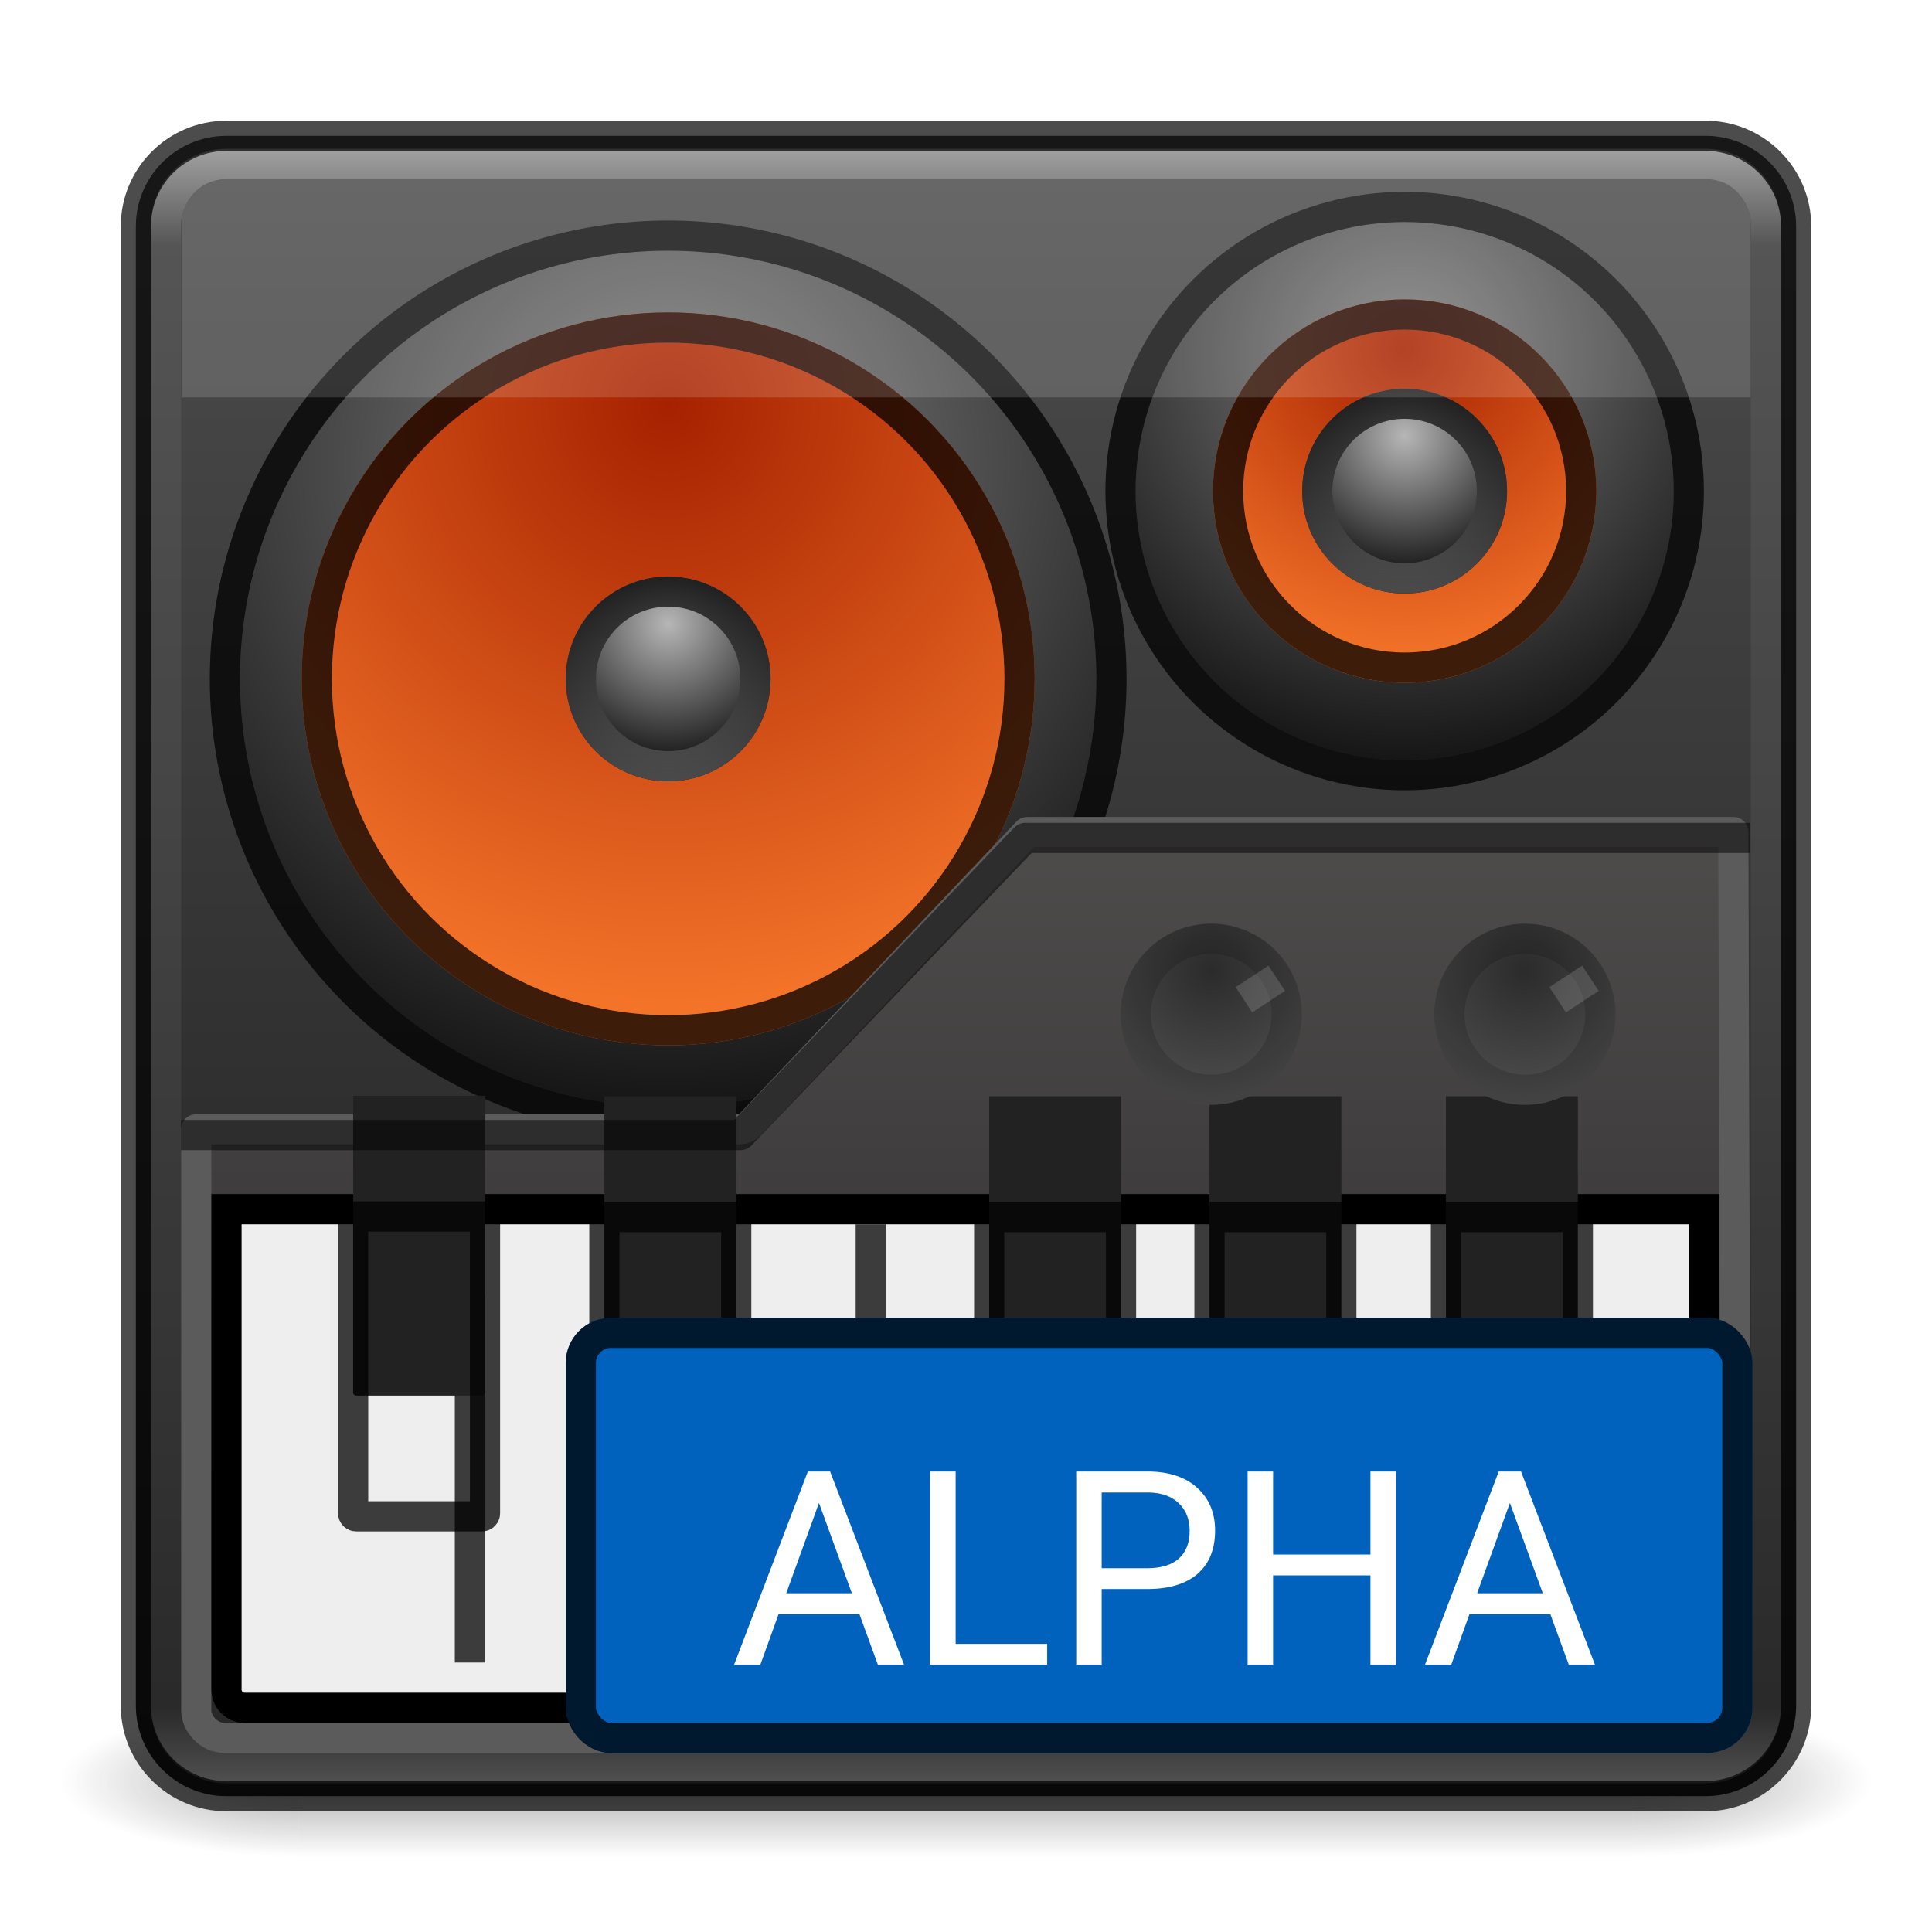 <svg width="64" height="64" viewBox="0 0 64 64" fill="none" xmlns="http://www.w3.org/2000/svg">
<g opacity="0.6">
<path opacity="0.6" d="M62 56.5H54.105V61.5H62V56.5Z" fill="url(#paint0_radial)"/>
<path opacity="0.6" d="M2 61.5H9.895V56.5H2V61.5Z" fill="url(#paint1_radial)"/>
<path opacity="0.6" d="M54.105 56.5H9.895V61.5H54.105V56.5Z" fill="url(#paint2_linear)"/>
</g>
<path d="M56.5 4.5H7.5C5.843 4.5 4.5 5.843 4.5 7.5V56.5C4.5 58.157 5.843 59.5 7.5 59.5H56.5C58.157 59.5 59.5 58.157 59.5 56.5V7.5C59.5 5.843 58.157 4.5 56.5 4.5Z" fill="url(#paint3_linear)"/>
<path opacity="0.5" d="M56.5 5.429H7.5C6.395 5.429 5.5 6.324 5.5 7.429V56.571C5.5 57.676 6.395 58.571 7.5 58.571H56.5C57.605 58.571 58.5 57.676 58.5 56.571V7.429C58.5 6.324 57.605 5.429 56.5 5.429Z" stroke="url(#paint4_linear)" stroke-linecap="round" stroke-linejoin="round"/>
<path opacity="0.7" d="M56.5 4.5H7.5C5.843 4.5 4.5 5.843 4.5 7.5V56.5C4.5 58.157 5.843 59.5 7.5 59.5H56.5C58.157 59.5 59.5 58.157 59.5 56.5V7.5C59.5 5.843 58.157 4.5 56.5 4.5Z" stroke="black" stroke-linecap="round" stroke-linejoin="round"/>
<circle cx="22.134" cy="22.489" r="14.184" fill="url(#paint5_radial)"/>
<circle cx="22.134" cy="22.489" r="14.684" stroke="black" stroke-opacity="0.75"/>
<g filter="url(#filter0_d)">
<circle cx="22.134" cy="22.489" r="12.14" fill="url(#paint6_radial)"/>
<circle cx="22.134" cy="22.489" r="11.64" stroke="black" stroke-opacity="0.75"/>
</g>
<g filter="url(#filter1_d)">
<circle cx="22.134" cy="22.489" r="3.393" fill="url(#paint7_radial)"/>
<circle cx="22.134" cy="22.489" r="2.893" stroke="url(#paint8_linear)" stroke-opacity="0.75"/>
</g>
<circle cx="46.531" cy="16.267" r="8.913" fill="url(#paint9_radial)"/>
<circle cx="46.531" cy="16.267" r="9.413" stroke="black" stroke-opacity="0.75"/>
<g filter="url(#filter2_d)">
<circle cx="46.531" cy="16.267" r="6.349" fill="url(#paint10_radial)"/>
<circle cx="46.531" cy="16.267" r="5.849" stroke="black" stroke-opacity="0.75"/>
</g>
<g filter="url(#filter3_d)">
<circle cx="46.53" cy="16.267" r="3.393" fill="url(#paint11_radial)"/>
<circle cx="46.53" cy="16.267" r="2.893" stroke="url(#paint12_linear)" stroke-opacity="0.75"/>
</g>
<path d="M6.5 37.729L6.5 37.408H24.486C24.624 37.408 24.755 37.352 24.849 37.252L34.031 27.562H57.419L57.421 28.314L57.431 31.616L57.461 41.676C57.483 49.02 57.504 56.437 57.504 56.735C57.504 56.856 57.419 57.071 57.215 57.277C57.013 57.481 56.798 57.572 56.662 57.572H56.658H56.653H56.646H56.639H56.63H56.62H56.61H56.598H56.586H56.572H56.557H56.541H56.524H56.506H56.487H56.468H56.447H56.425H56.402H56.378H56.353H56.327H56.3H56.272H56.243H56.213H56.182H56.151H56.118H56.084H56.05H56.014H55.977H55.94H55.902H55.862H55.822H55.781H55.739H55.696H55.652H55.607H55.561H55.514H55.467H55.419H55.369H55.319H55.268H55.216H55.163H55.109H55.055H54.999H54.943H54.886H54.828H54.77H54.71H54.65H54.588H54.526H54.463H54.4H54.335H54.27H54.204H54.137H54.069H54H53.931H53.861H53.79H53.719H53.646H53.573H53.499H53.425H53.349H53.273H53.196H53.118H53.04H52.961H52.881H52.801H52.719H52.637H52.555H52.471H52.387H52.302H52.217H52.131H52.044H51.956H51.868H51.779H51.69H51.6H51.509H51.417H51.325H51.232H51.139H51.045H50.95H50.855H50.759H50.662H50.565H50.467H50.369H50.27H50.17H50.07H49.969H49.868H49.766H49.663H49.56H49.456H49.352H49.247H49.142H49.036H48.929H48.822H48.715H48.607H48.498H48.389H48.279H48.169H48.058H47.947H47.835H47.723H47.61H47.497H47.383H47.269H47.154H47.039H46.923H46.807H46.691H46.574H46.456H46.338H46.22H46.101H45.982H45.862H45.742H45.621H45.5H45.379H45.257H45.135H45.012H44.889H44.766H44.642H44.518H44.393H44.268H44.143H44.017H43.891H43.764H43.638H43.511H43.383H43.255H43.127H42.998H42.869H42.74H42.611H42.481H42.35H42.22H42.089H41.958H41.827H41.695H41.563H41.431H41.298H41.165H41.032H40.899H40.765H40.631H40.497H40.362H40.228H40.093H39.958H39.822H39.687H39.551H39.414H39.278H39.142H39.005H38.868H38.731H38.593H38.456H38.318H38.18H38.042H37.904H37.765H37.626H37.488H37.349H37.209H37.07H36.931H36.791H36.651H36.511H36.371H36.231H36.091H35.951H35.81H35.67H35.529H35.388H35.247H35.106H34.965H34.824H34.683H34.541H34.4H34.258H34.117H33.975H33.834H33.692H33.55H33.408H33.266H33.124H32.983H32.841H32.699H32.557H32.415H32.273H32.131H31.988H31.846H31.704H31.562H31.421H31.279H31.137H30.995H30.853H30.711H30.569H30.427H30.285H30.144H30.002H29.861H29.719H29.578H29.436H29.295H29.154H29.013H28.872H28.731H28.59H28.449H28.309H28.168H28.028H27.887H27.747H27.607H27.468H27.328H27.188H27.049H26.909H26.77H26.631H26.492H26.354H26.215H26.077H25.939H25.801H25.663H25.525H25.388H25.251H25.114H24.977H24.84H24.704H24.568H24.432H24.296H24.161H24.026H23.891H23.756H23.621H23.487H23.353H23.219H23.086H22.953H22.82H22.687H22.555H22.423H22.291H22.16H22.029H21.898H21.767H21.637H21.507H21.378H21.248H21.119H20.991H20.862H20.735H20.607H20.48H20.353H20.226H20.1H19.974H19.849H19.724H19.599H19.475H19.351H19.228H19.105H18.982H18.86H18.738H18.616H18.495H18.375H18.254H18.135H18.015H17.896H17.778H17.66H17.542H17.425H17.309H17.192H17.077H16.962H16.847H16.733H16.619H16.506H16.393H16.28H16.169H16.057H15.947H15.836H15.726H15.617H15.509H15.4H15.293H15.186H15.079H14.973H14.868H14.763H14.659H14.555H14.451H14.349H14.247H14.145H14.044H13.944H13.845H13.745H13.647H13.549H13.452H13.355H13.259H13.164H13.069H12.975H12.881H12.788H12.696H12.604H12.514H12.423H12.334H12.245H12.156H12.069H11.982H11.896H11.81H11.725H11.641H11.558H11.475H11.393H11.311H11.231H11.151H11.072H10.993H10.915H10.839H10.762H10.687H10.612H10.538H10.465H10.392H10.321H10.25H10.18H10.11H10.042H9.974H9.907H9.841H9.775H9.711H9.647H9.584H9.522H9.46H9.4H9.34H9.281H9.223H9.166H9.11H9.054H8.999H8.946H8.893H8.841H8.79H8.739H8.69H8.641H8.594H8.547H8.501H8.456H8.412H8.369H8.327H8.285H8.245H8.206H8.167H8.129H8.093H8.057H8.022H7.989H7.956H7.924H7.893H7.863H7.834H7.806H7.779H7.753H7.728H7.704H7.681H7.659H7.638H7.617H7.598H7.58H7.563H7.547H7.533H7.519H7.506H7.494H7.483H7.474H7.465H7.457H7.451H7.445C6.904 57.572 6.5 57.085 6.5 56.656L6.5 46.526L6.5 39.898L6.5 37.729Z" fill="url(#paint13_linear)" stroke="#5B5B5B" stroke-linecap="round" stroke-linejoin="round"/>
<path d="M8.003 40.055H7.503V40.555V55.972C7.503 56.303 7.772 56.572 8.103 56.572H55.861C56.192 56.572 56.461 56.303 56.461 55.972V40.555V40.055H55.961H8.003Z" fill="#EEEEEE" stroke="black"/>
<g filter="url(#filter4_d)">
<line x1="14.566" y1="56.073" x2="14.566" y2="43.932" stroke="black" stroke-opacity="0.75"/>
</g>
<g filter="url(#filter5_d)">
<line x1="21.875" y1="56.073" x2="21.875" y2="42.127" stroke="black" stroke-opacity="0.75"/>
</g>
<line x1="28.845" y1="56.073" x2="28.845" y2="40.556" stroke="black" stroke-opacity="0.75"/>
<g filter="url(#filter6_d)">
<line x1="35.474" y1="56.073" x2="35.474" y2="50.764" stroke="black" stroke-opacity="0.75"/>
</g>
<g filter="url(#filter7_d)">
<line x1="42.614" y1="56.073" x2="42.614" y2="48.965" stroke="black" stroke-opacity="0.75"/>
</g>
<g filter="url(#filter8_d)">
<line x1="49.582" y1="56.073" x2="49.582" y2="42.559" stroke="black" stroke-opacity="0.75"/>
</g>
<g filter="url(#filter9_i)">
<path d="M11.698 40.298H16.067V50.13C16.067 50.185 16.022 50.23 15.967 50.23H11.798C11.743 50.23 11.698 50.185 11.698 50.13V40.298Z" fill="#222222"/>
</g>
<path d="M11.698 40.298H16.067V50.13C16.067 50.185 16.022 50.23 15.967 50.23H11.798C11.743 50.23 11.698 50.185 11.698 50.13V40.298Z" stroke="black" stroke-opacity="0.75"/>
<g filter="url(#filter10_i)">
<path d="M20.021 40.316H24.389V50.149C24.389 50.204 24.344 50.249 24.289 50.249H20.121C20.066 50.249 20.021 50.204 20.021 50.149V40.316Z" fill="#222222"/>
</g>
<path d="M20.021 40.316H24.389V50.149C24.389 50.204 24.344 50.249 24.289 50.249H20.121C20.066 50.249 20.021 50.204 20.021 50.149V40.316Z" stroke="black" stroke-opacity="0.75"/>
<g filter="url(#filter11_i)">
<path d="M32.768 40.316H37.136V50.149C37.136 50.204 37.092 50.249 37.036 50.249H32.868C32.813 50.249 32.768 50.204 32.768 50.149V40.316Z" fill="#222222"/>
</g>
<path d="M32.768 40.316H37.136V50.149C37.136 50.204 37.092 50.249 37.036 50.249H32.868C32.813 50.249 32.768 50.204 32.768 50.149V40.316Z" stroke="black" stroke-opacity="0.75"/>
<g filter="url(#filter12_i)">
<path d="M40.066 40.316H44.434V50.149C44.434 50.204 44.389 50.249 44.334 50.249H40.166C40.11 50.249 40.066 50.204 40.066 50.149V40.316Z" fill="#222222"/>
</g>
<path d="M40.066 40.316H44.434V50.149C44.434 50.204 44.389 50.249 44.334 50.249H40.166C40.11 50.249 40.066 50.204 40.066 50.149V40.316Z" stroke="black" stroke-opacity="0.75"/>
<g filter="url(#filter13_i)">
<path d="M47.899 40.316H52.268V50.084C52.268 50.14 52.223 50.184 52.168 50.184H47.999C47.944 50.184 47.899 50.14 47.899 50.084V40.316Z" fill="#222222"/>
</g>
<path d="M47.899 40.316H52.268V50.084C52.268 50.14 52.223 50.184 52.168 50.184H47.999C47.944 50.184 47.899 50.14 47.899 50.084V40.316Z" stroke="black" stroke-opacity="0.75"/>
<g filter="url(#filter14_d)">
<path d="M6.496 36.599H24.533L33.962 26.757H57.469" stroke="black" stroke-opacity="0.5" stroke-linecap="square" stroke-linejoin="round"/>
</g>
<g filter="url(#filter15_dd)">
<circle cx="40.123" cy="33.599" r="3" fill="url(#paint14_radial)"/>
<circle cx="40.123" cy="33.599" r="2.5" stroke="black" stroke-opacity="0.15"/>
</g>
<line x1="42.294" y1="32.406" x2="41.208" y2="33.117" stroke="white" stroke-opacity="0.15"/>
<g filter="url(#filter16_dd)">
<circle cx="50.514" cy="33.599" r="3" fill="url(#paint15_radial)"/>
<circle cx="50.514" cy="33.599" r="2.5" stroke="black" stroke-opacity="0.15"/>
</g>
<line x1="52.684" y1="32.406" x2="51.598" y2="33.117" stroke="white" stroke-opacity="0.15"/>
<path d="M56.515 5.921H7.451C6.827 5.921 6.02 6.463 6.02 7.332V13.166H57.992V7.426C57.992 6.355 57.07 5.921 56.515 5.921Z" fill="white" fill-opacity="0.15"/>
<g filter="url(#filter17_ii)">
<rect x="18.741" y="43.653" width="39.312" height="14.419" rx="1.5" fill="#0062BC"/>
</g>
<rect x="19.241" y="44.153" width="38.312" height="13.419" rx="1" stroke="black" stroke-opacity="0.75"/>
<g filter="url(#filter18_d)">
<path d="M28.471 52.774H25.79L25.188 54.444H24.318L26.761 48.045H27.499L29.947 54.444H29.081L28.471 52.774ZM26.045 52.079H28.22L27.13 49.087L26.045 52.079ZM31.657 53.754H34.689V54.444H30.808V48.045H31.657V53.754ZM36.495 51.939V54.444H35.651V48.045H38.011C38.711 48.045 39.259 48.224 39.655 48.581C40.053 48.939 40.252 49.412 40.252 50.001C40.252 50.622 40.057 51.101 39.668 51.438C39.281 51.772 38.726 51.939 38.002 51.939H36.495ZM36.495 51.249H38.011C38.462 51.249 38.808 51.143 39.048 50.932C39.288 50.719 39.409 50.411 39.409 50.01C39.409 49.629 39.288 49.324 39.048 49.096C38.808 48.867 38.478 48.748 38.059 48.74H36.495V51.249ZM46.246 54.444H45.398V51.486H42.173V54.444H41.329V48.045H42.173V50.796H45.398V48.045H46.246V54.444ZM51.357 52.774H48.677L48.075 54.444H47.205L49.648 48.045H50.386L52.834 54.444H51.968L51.357 52.774ZM48.932 52.079H51.107L50.017 49.087L48.932 52.079Z" fill="white"/>
</g>
<defs>
<filter id="filter0_d" x="8.994" y="9.349" width="26.28" height="26.28" filterUnits="userSpaceOnUse" color-interpolation-filters="sRGB">
<feFlood flood-opacity="0" result="BackgroundImageFix"/>
<feColorMatrix in="SourceAlpha" type="matrix" values="0 0 0 0 0 0 0 0 0 0 0 0 0 0 0 0 0 0 127 0"/>
<feMorphology radius="1" operator="dilate" in="SourceAlpha" result="effect1_dropShadow"/>
<feOffset/>
<feColorMatrix type="matrix" values="0 0 0 0 0 0 0 0 0 0 0 0 0 0 0 0 0 0 0.15 0"/>
<feBlend mode="normal" in2="BackgroundImageFix" result="effect1_dropShadow"/>
<feBlend mode="normal" in="SourceGraphic" in2="effect1_dropShadow" result="shape"/>
</filter>
<filter id="filter1_d" x="17.741" y="18.096" width="8.787" height="8.787" filterUnits="userSpaceOnUse" color-interpolation-filters="sRGB">
<feFlood flood-opacity="0" result="BackgroundImageFix"/>
<feColorMatrix in="SourceAlpha" type="matrix" values="0 0 0 0 0 0 0 0 0 0 0 0 0 0 0 0 0 0 127 0"/>
<feMorphology radius="1" operator="dilate" in="SourceAlpha" result="effect1_dropShadow"/>
<feOffset/>
<feColorMatrix type="matrix" values="0 0 0 0 0 0 0 0 0 0 0 0 0 0 0 0 0 0 0.25 0"/>
<feBlend mode="normal" in2="BackgroundImageFix" result="effect1_dropShadow"/>
<feBlend mode="normal" in="SourceGraphic" in2="effect1_dropShadow" result="shape"/>
</filter>
<filter id="filter2_d" x="39.181" y="8.918" width="14.699" height="14.699" filterUnits="userSpaceOnUse" color-interpolation-filters="sRGB">
<feFlood flood-opacity="0" result="BackgroundImageFix"/>
<feColorMatrix in="SourceAlpha" type="matrix" values="0 0 0 0 0 0 0 0 0 0 0 0 0 0 0 0 0 0 127 0"/>
<feMorphology radius="1" operator="dilate" in="SourceAlpha" result="effect1_dropShadow"/>
<feOffset/>
<feColorMatrix type="matrix" values="0 0 0 0 0 0 0 0 0 0 0 0 0 0 0 0 0 0 0.15 0"/>
<feBlend mode="normal" in2="BackgroundImageFix" result="effect1_dropShadow"/>
<feBlend mode="normal" in="SourceGraphic" in2="effect1_dropShadow" result="shape"/>
</filter>
<filter id="filter3_d" x="42.137" y="11.873" width="8.787" height="8.787" filterUnits="userSpaceOnUse" color-interpolation-filters="sRGB">
<feFlood flood-opacity="0" result="BackgroundImageFix"/>
<feColorMatrix in="SourceAlpha" type="matrix" values="0 0 0 0 0 0 0 0 0 0 0 0 0 0 0 0 0 0 127 0"/>
<feMorphology radius="1" operator="dilate" in="SourceAlpha" result="effect1_dropShadow"/>
<feOffset/>
<feColorMatrix type="matrix" values="0 0 0 0 0 0 0 0 0 0 0 0 0 0 0 0 0 0 0.25 0"/>
<feBlend mode="normal" in2="BackgroundImageFix" result="effect1_dropShadow"/>
<feBlend mode="normal" in="SourceGraphic" in2="effect1_dropShadow" result="shape"/>
</filter>
<filter id="filter4_d" x="14.066" y="42.932" width="2" height="13.14" filterUnits="userSpaceOnUse" color-interpolation-filters="sRGB">
<feFlood flood-opacity="0" result="BackgroundImageFix"/>
<feColorMatrix in="SourceAlpha" type="matrix" values="0 0 0 0 0 0 0 0 0 0 0 0 0 0 0 0 0 0 127 0"/>
<feOffset dx="1" dy="-1"/>
<feColorMatrix type="matrix" values="0 0 0 0 1 0 0 0 0 1 0 0 0 0 1 0 0 0 1 0"/>
<feBlend mode="normal" in2="BackgroundImageFix" result="effect1_dropShadow"/>
<feBlend mode="normal" in="SourceGraphic" in2="effect1_dropShadow" result="shape"/>
</filter>
<filter id="filter5_d" x="21.375" y="41.127" width="2" height="14.945" filterUnits="userSpaceOnUse" color-interpolation-filters="sRGB">
<feFlood flood-opacity="0" result="BackgroundImageFix"/>
<feColorMatrix in="SourceAlpha" type="matrix" values="0 0 0 0 0 0 0 0 0 0 0 0 0 0 0 0 0 0 127 0"/>
<feOffset dx="1" dy="-1"/>
<feColorMatrix type="matrix" values="0 0 0 0 1 0 0 0 0 1 0 0 0 0 1 0 0 0 1 0"/>
<feBlend mode="normal" in2="BackgroundImageFix" result="effect1_dropShadow"/>
<feBlend mode="normal" in="SourceGraphic" in2="effect1_dropShadow" result="shape"/>
</filter>
<filter id="filter6_d" x="34.974" y="49.764" width="2" height="6.309" filterUnits="userSpaceOnUse" color-interpolation-filters="sRGB">
<feFlood flood-opacity="0" result="BackgroundImageFix"/>
<feColorMatrix in="SourceAlpha" type="matrix" values="0 0 0 0 0 0 0 0 0 0 0 0 0 0 0 0 0 0 127 0"/>
<feOffset dx="1" dy="-1"/>
<feColorMatrix type="matrix" values="0 0 0 0 1 0 0 0 0 1 0 0 0 0 1 0 0 0 1 0"/>
<feBlend mode="normal" in2="BackgroundImageFix" result="effect1_dropShadow"/>
<feBlend mode="normal" in="SourceGraphic" in2="effect1_dropShadow" result="shape"/>
</filter>
<filter id="filter7_d" x="42.114" y="47.965" width="2" height="8.108" filterUnits="userSpaceOnUse" color-interpolation-filters="sRGB">
<feFlood flood-opacity="0" result="BackgroundImageFix"/>
<feColorMatrix in="SourceAlpha" type="matrix" values="0 0 0 0 0 0 0 0 0 0 0 0 0 0 0 0 0 0 127 0"/>
<feOffset dx="1" dy="-1"/>
<feColorMatrix type="matrix" values="0 0 0 0 1 0 0 0 0 1 0 0 0 0 1 0 0 0 1 0"/>
<feBlend mode="normal" in2="BackgroundImageFix" result="effect1_dropShadow"/>
<feBlend mode="normal" in="SourceGraphic" in2="effect1_dropShadow" result="shape"/>
</filter>
<filter id="filter8_d" x="49.082" y="41.559" width="2" height="14.514" filterUnits="userSpaceOnUse" color-interpolation-filters="sRGB">
<feFlood flood-opacity="0" result="BackgroundImageFix"/>
<feColorMatrix in="SourceAlpha" type="matrix" values="0 0 0 0 0 0 0 0 0 0 0 0 0 0 0 0 0 0 127 0"/>
<feOffset dx="1" dy="-1"/>
<feColorMatrix type="matrix" values="0 0 0 0 1 0 0 0 0 1 0 0 0 0 1 0 0 0 1 0"/>
<feBlend mode="normal" in2="BackgroundImageFix" result="effect1_dropShadow"/>
<feBlend mode="normal" in="SourceGraphic" in2="effect1_dropShadow" result="shape"/>
</filter>
<filter id="filter9_i" x="11.198" y="39.798" width="5.368" height="10.932" filterUnits="userSpaceOnUse" color-interpolation-filters="sRGB">
<feFlood flood-opacity="0" result="BackgroundImageFix"/>
<feBlend mode="normal" in="SourceGraphic" in2="BackgroundImageFix" result="shape"/>
<feColorMatrix in="SourceAlpha" type="matrix" values="0 0 0 0 0 0 0 0 0 0 0 0 0 0 0 0 0 0 127 0" result="hardAlpha"/>
<feOffset dy="-4"/>
<feComposite in2="hardAlpha" operator="arithmetic" k2="-1" k3="1"/>
<feColorMatrix type="matrix" values="0 0 0 0 1 0 0 0 0 1 0 0 0 0 1 0 0 0 0.25 0"/>
<feBlend mode="normal" in2="shape" result="effect1_innerShadow"/>
</filter>
<filter id="filter10_i" x="19.521" y="39.816" width="5.368" height="10.932" filterUnits="userSpaceOnUse" color-interpolation-filters="sRGB">
<feFlood flood-opacity="0" result="BackgroundImageFix"/>
<feBlend mode="normal" in="SourceGraphic" in2="BackgroundImageFix" result="shape"/>
<feColorMatrix in="SourceAlpha" type="matrix" values="0 0 0 0 0 0 0 0 0 0 0 0 0 0 0 0 0 0 127 0" result="hardAlpha"/>
<feOffset dy="-4"/>
<feComposite in2="hardAlpha" operator="arithmetic" k2="-1" k3="1"/>
<feColorMatrix type="matrix" values="0 0 0 0 1 0 0 0 0 1 0 0 0 0 1 0 0 0 0.25 0"/>
<feBlend mode="normal" in2="shape" result="effect1_innerShadow"/>
</filter>
<filter id="filter11_i" x="32.268" y="39.816" width="5.368" height="10.932" filterUnits="userSpaceOnUse" color-interpolation-filters="sRGB">
<feFlood flood-opacity="0" result="BackgroundImageFix"/>
<feBlend mode="normal" in="SourceGraphic" in2="BackgroundImageFix" result="shape"/>
<feColorMatrix in="SourceAlpha" type="matrix" values="0 0 0 0 0 0 0 0 0 0 0 0 0 0 0 0 0 0 127 0" result="hardAlpha"/>
<feOffset dy="-4"/>
<feComposite in2="hardAlpha" operator="arithmetic" k2="-1" k3="1"/>
<feColorMatrix type="matrix" values="0 0 0 0 1 0 0 0 0 1 0 0 0 0 1 0 0 0 0.25 0"/>
<feBlend mode="normal" in2="shape" result="effect1_innerShadow"/>
</filter>
<filter id="filter12_i" x="39.566" y="39.816" width="5.368" height="10.932" filterUnits="userSpaceOnUse" color-interpolation-filters="sRGB">
<feFlood flood-opacity="0" result="BackgroundImageFix"/>
<feBlend mode="normal" in="SourceGraphic" in2="BackgroundImageFix" result="shape"/>
<feColorMatrix in="SourceAlpha" type="matrix" values="0 0 0 0 0 0 0 0 0 0 0 0 0 0 0 0 0 0 127 0" result="hardAlpha"/>
<feOffset dy="-4"/>
<feComposite in2="hardAlpha" operator="arithmetic" k2="-1" k3="1"/>
<feColorMatrix type="matrix" values="0 0 0 0 1 0 0 0 0 1 0 0 0 0 1 0 0 0 0.25 0"/>
<feBlend mode="normal" in2="shape" result="effect1_innerShadow"/>
</filter>
<filter id="filter13_i" x="47.399" y="39.816" width="5.368" height="10.868" filterUnits="userSpaceOnUse" color-interpolation-filters="sRGB">
<feFlood flood-opacity="0" result="BackgroundImageFix"/>
<feBlend mode="normal" in="SourceGraphic" in2="BackgroundImageFix" result="shape"/>
<feColorMatrix in="SourceAlpha" type="matrix" values="0 0 0 0 0 0 0 0 0 0 0 0 0 0 0 0 0 0 127 0" result="hardAlpha"/>
<feOffset dy="-4"/>
<feComposite in2="hardAlpha" operator="arithmetic" k2="-1" k3="1"/>
<feColorMatrix type="matrix" values="0 0 0 0 1 0 0 0 0 1 0 0 0 0 1 0 0 0 0.25 0"/>
<feBlend mode="normal" in2="shape" result="effect1_innerShadow"/>
</filter>
<filter id="filter14_d" x="5.996" y="26.257" width="51.973" height="11.841" filterUnits="userSpaceOnUse" color-interpolation-filters="sRGB">
<feFlood flood-opacity="0" result="BackgroundImageFix"/>
<feColorMatrix in="SourceAlpha" type="matrix" values="0 0 0 0 0 0 0 0 0 0 0 0 0 0 0 0 0 0 127 0"/>
<feOffset dy="1"/>
<feColorMatrix type="matrix" values="0 0 0 0 0.443 0 0 0 0 0.439 0 0 0 0 0.439 0 0 0 1 0"/>
<feBlend mode="normal" in2="BackgroundImageFix" result="effect1_dropShadow"/>
<feBlend mode="normal" in="SourceGraphic" in2="effect1_dropShadow" result="shape"/>
</filter>
<filter id="filter15_dd" x="35.123" y="28.599" width="10" height="11" filterUnits="userSpaceOnUse" color-interpolation-filters="sRGB">
<feFlood flood-opacity="0" result="BackgroundImageFix"/>
<feColorMatrix in="SourceAlpha" type="matrix" values="0 0 0 0 0 0 0 0 0 0 0 0 0 0 0 0 0 0 127 0"/>
<feOffset dy="1"/>
<feGaussianBlur stdDeviation="1"/>
<feColorMatrix type="matrix" values="0 0 0 0 0 0 0 0 0 0 0 0 0 0 0 0 0 0 0.75 0"/>
<feBlend mode="normal" in2="BackgroundImageFix" result="effect1_dropShadow"/>
<feColorMatrix in="SourceAlpha" type="matrix" values="0 0 0 0 0 0 0 0 0 0 0 0 0 0 0 0 0 0 127 0"/>
<feOffset dy="-1"/>
<feGaussianBlur stdDeviation="0.5"/>
<feColorMatrix type="matrix" values="0 0 0 0 1 0 0 0 0 1 0 0 0 0 1 0 0 0 0.15 0"/>
<feBlend mode="normal" in2="effect1_dropShadow" result="effect2_dropShadow"/>
<feBlend mode="normal" in="SourceGraphic" in2="effect2_dropShadow" result="shape"/>
</filter>
<filter id="filter16_dd" x="45.514" y="28.599" width="10" height="11" filterUnits="userSpaceOnUse" color-interpolation-filters="sRGB">
<feFlood flood-opacity="0" result="BackgroundImageFix"/>
<feColorMatrix in="SourceAlpha" type="matrix" values="0 0 0 0 0 0 0 0 0 0 0 0 0 0 0 0 0 0 127 0"/>
<feOffset dy="1"/>
<feGaussianBlur stdDeviation="1"/>
<feColorMatrix type="matrix" values="0 0 0 0 0 0 0 0 0 0 0 0 0 0 0 0 0 0 0.75 0"/>
<feBlend mode="normal" in2="BackgroundImageFix" result="effect1_dropShadow"/>
<feColorMatrix in="SourceAlpha" type="matrix" values="0 0 0 0 0 0 0 0 0 0 0 0 0 0 0 0 0 0 127 0"/>
<feOffset dy="-1"/>
<feGaussianBlur stdDeviation="0.5"/>
<feColorMatrix type="matrix" values="0 0 0 0 1 0 0 0 0 1 0 0 0 0 1 0 0 0 0.15 0"/>
<feBlend mode="normal" in2="effect1_dropShadow" result="effect2_dropShadow"/>
<feBlend mode="normal" in="SourceGraphic" in2="effect2_dropShadow" result="shape"/>
</filter>
<filter id="filter17_ii" x="18.741" y="43.653" width="39.312" height="14.419" filterUnits="userSpaceOnUse" color-interpolation-filters="sRGB">
<feFlood flood-opacity="0" result="BackgroundImageFix"/>
<feBlend mode="normal" in="SourceGraphic" in2="BackgroundImageFix" result="shape"/>
<feColorMatrix in="SourceAlpha" type="matrix" values="0 0 0 0 0 0 0 0 0 0 0 0 0 0 0 0 0 0 127 0" result="hardAlpha"/>
<feOffset dy="2"/>
<feComposite in2="hardAlpha" operator="arithmetic" k2="-1" k3="1"/>
<feColorMatrix type="matrix" values="0 0 0 0 1 0 0 0 0 1 0 0 0 0 1 0 0 0 0.25 0"/>
<feBlend mode="normal" in2="shape" result="effect1_innerShadow"/>
<feColorMatrix in="SourceAlpha" type="matrix" values="0 0 0 0 0 0 0 0 0 0 0 0 0 0 0 0 0 0 127 0" result="hardAlpha"/>
<feOffset dy="-2"/>
<feComposite in2="hardAlpha" operator="arithmetic" k2="-1" k3="1"/>
<feColorMatrix type="matrix" values="0 0 0 0 0 0 0 0 0 0 0 0 0 0 0 0 0 0 0.25 0"/>
<feBlend mode="normal" in2="effect1_innerShadow" result="effect2_innerShadow"/>
</filter>
<filter id="filter18_d" x="24.318" y="48.045" width="28.516" height="7.098" filterUnits="userSpaceOnUse" color-interpolation-filters="sRGB">
<feFlood flood-opacity="0" result="BackgroundImageFix"/>
<feColorMatrix in="SourceAlpha" type="matrix" values="0 0 0 0 0 0 0 0 0 0 0 0 0 0 0 0 0 0 127 0"/>
<feOffset dy="0.7"/>
<feColorMatrix type="matrix" values="0 0 0 0 0 0 0 0 0 0 0 0 0 0 0 0 0 0 0.3 0"/>
<feBlend mode="normal" in2="BackgroundImageFix" result="effect1_dropShadow"/>
<feBlend mode="normal" in="SourceGraphic" in2="effect1_dropShadow" result="shape"/>
</filter>
<radialGradient id="paint0_radial" cx="0" cy="0" r="1" gradientUnits="userSpaceOnUse" gradientTransform="translate(54.094 59) scale(7.91 2.5)">
<stop stop-color="#181818"/>
<stop offset="1" stop-color="#181818" stop-opacity="0"/>
</radialGradient>
<radialGradient id="paint1_radial" cx="0" cy="0" r="1" gradientUnits="userSpaceOnUse" gradientTransform="translate(9.906 59) rotate(180) scale(7.91 2.5)">
<stop stop-color="#181818"/>
<stop offset="1" stop-color="#181818" stop-opacity="0"/>
</radialGradient>
<linearGradient id="paint2_linear" x1="33.671" y1="61.52" x2="33.671" y2="56.5" gradientUnits="userSpaceOnUse">
<stop stop-color="#181818" stop-opacity="0"/>
<stop offset="0.5" stop-color="#181818"/>
<stop offset="1" stop-color="#181818" stop-opacity="0"/>
</linearGradient>
<linearGradient id="paint3_linear" x1="31.398" y1="4.718" x2="31.398" y2="59.461" gradientUnits="userSpaceOnUse">
<stop stop-color="#4D4D4D"/>
<stop offset="1" stop-color="#1A1A1A"/>
</linearGradient>
<linearGradient id="paint4_linear" x1="32" y1="4.711" x2="32" y2="59.289" gradientUnits="userSpaceOnUse">
<stop stop-color="white"/>
<stop offset="0.063" stop-color="white" stop-opacity="0.12"/>
<stop offset="0.951" stop-color="white" stop-opacity="0.12"/>
<stop offset="1" stop-color="white" stop-opacity="0.5"/>
</linearGradient>
<radialGradient id="paint5_radial" cx="0" cy="0" r="1" gradientUnits="userSpaceOnUse" gradientTransform="translate(22.134 15.311) rotate(90) scale(21.362)">
<stop stop-color="#828282"/>
<stop offset="1" stop-color="#161616"/>
</radialGradient>
<radialGradient id="paint6_radial" cx="0" cy="0" r="1" gradientUnits="userSpaceOnUse" gradientTransform="translate(22.134 13.451) rotate(90) scale(19.739)">
<stop stop-color="#A62100"/>
<stop offset="1" stop-color="#F37329"/>
</radialGradient>
<radialGradient id="paint7_radial" cx="0" cy="0" r="1" gradientUnits="userSpaceOnUse" gradientTransform="translate(22.134 20.667) rotate(90) scale(5.215)">
<stop stop-color="#B6B6B6"/>
<stop offset="1"/>
</radialGradient>
<linearGradient id="paint8_linear" x1="22.134" y1="19.096" x2="22.134" y2="25.883" gradientUnits="userSpaceOnUse">
<stop/>
<stop offset="1" stop-color="#626262"/>
</linearGradient>
<radialGradient id="paint9_radial" cx="0" cy="0" r="1" gradientUnits="userSpaceOnUse" gradientTransform="translate(46.531 11.756) rotate(90) scale(13.424)">
<stop stop-color="#828282"/>
<stop offset="1" stop-color="#161616"/>
</radialGradient>
<radialGradient id="paint10_radial" cx="0" cy="0" r="1" gradientUnits="userSpaceOnUse" gradientTransform="translate(46.531 11.54) rotate(90) scale(10.323)">
<stop stop-color="#A62100"/>
<stop offset="1" stop-color="#F37329"/>
</radialGradient>
<radialGradient id="paint11_radial" cx="0" cy="0" r="1" gradientUnits="userSpaceOnUse" gradientTransform="translate(46.53 14.445) rotate(90) scale(5.215)">
<stop stop-color="#B6B6B6"/>
<stop offset="1"/>
</radialGradient>
<linearGradient id="paint12_linear" x1="46.53" y1="12.873" x2="46.53" y2="19.66" gradientUnits="userSpaceOnUse">
<stop/>
<stop offset="1" stop-color="#626262"/>
</linearGradient>
<linearGradient id="paint13_linear" x1="31.959" y1="27.062" x2="31.959" y2="58.072" gradientUnits="userSpaceOnUse">
<stop stop-color="#4F4C4C"/>
<stop offset="1" stop-color="#262626"/>
</linearGradient>
<radialGradient id="paint14_radial" cx="0" cy="0" r="1" gradientUnits="userSpaceOnUse" gradientTransform="translate(40.123 32.149) rotate(90) scale(4.45)">
<stop stop-color="#2B2B2B"/>
<stop offset="1" stop-color="#4F4F4F"/>
</radialGradient>
<radialGradient id="paint15_radial" cx="0" cy="0" r="1" gradientUnits="userSpaceOnUse" gradientTransform="translate(50.514 32.149) rotate(90) scale(4.45)">
<stop stop-color="#2B2B2B"/>
<stop offset="1" stop-color="#4F4F4F"/>
</radialGradient>
</defs>
</svg>
